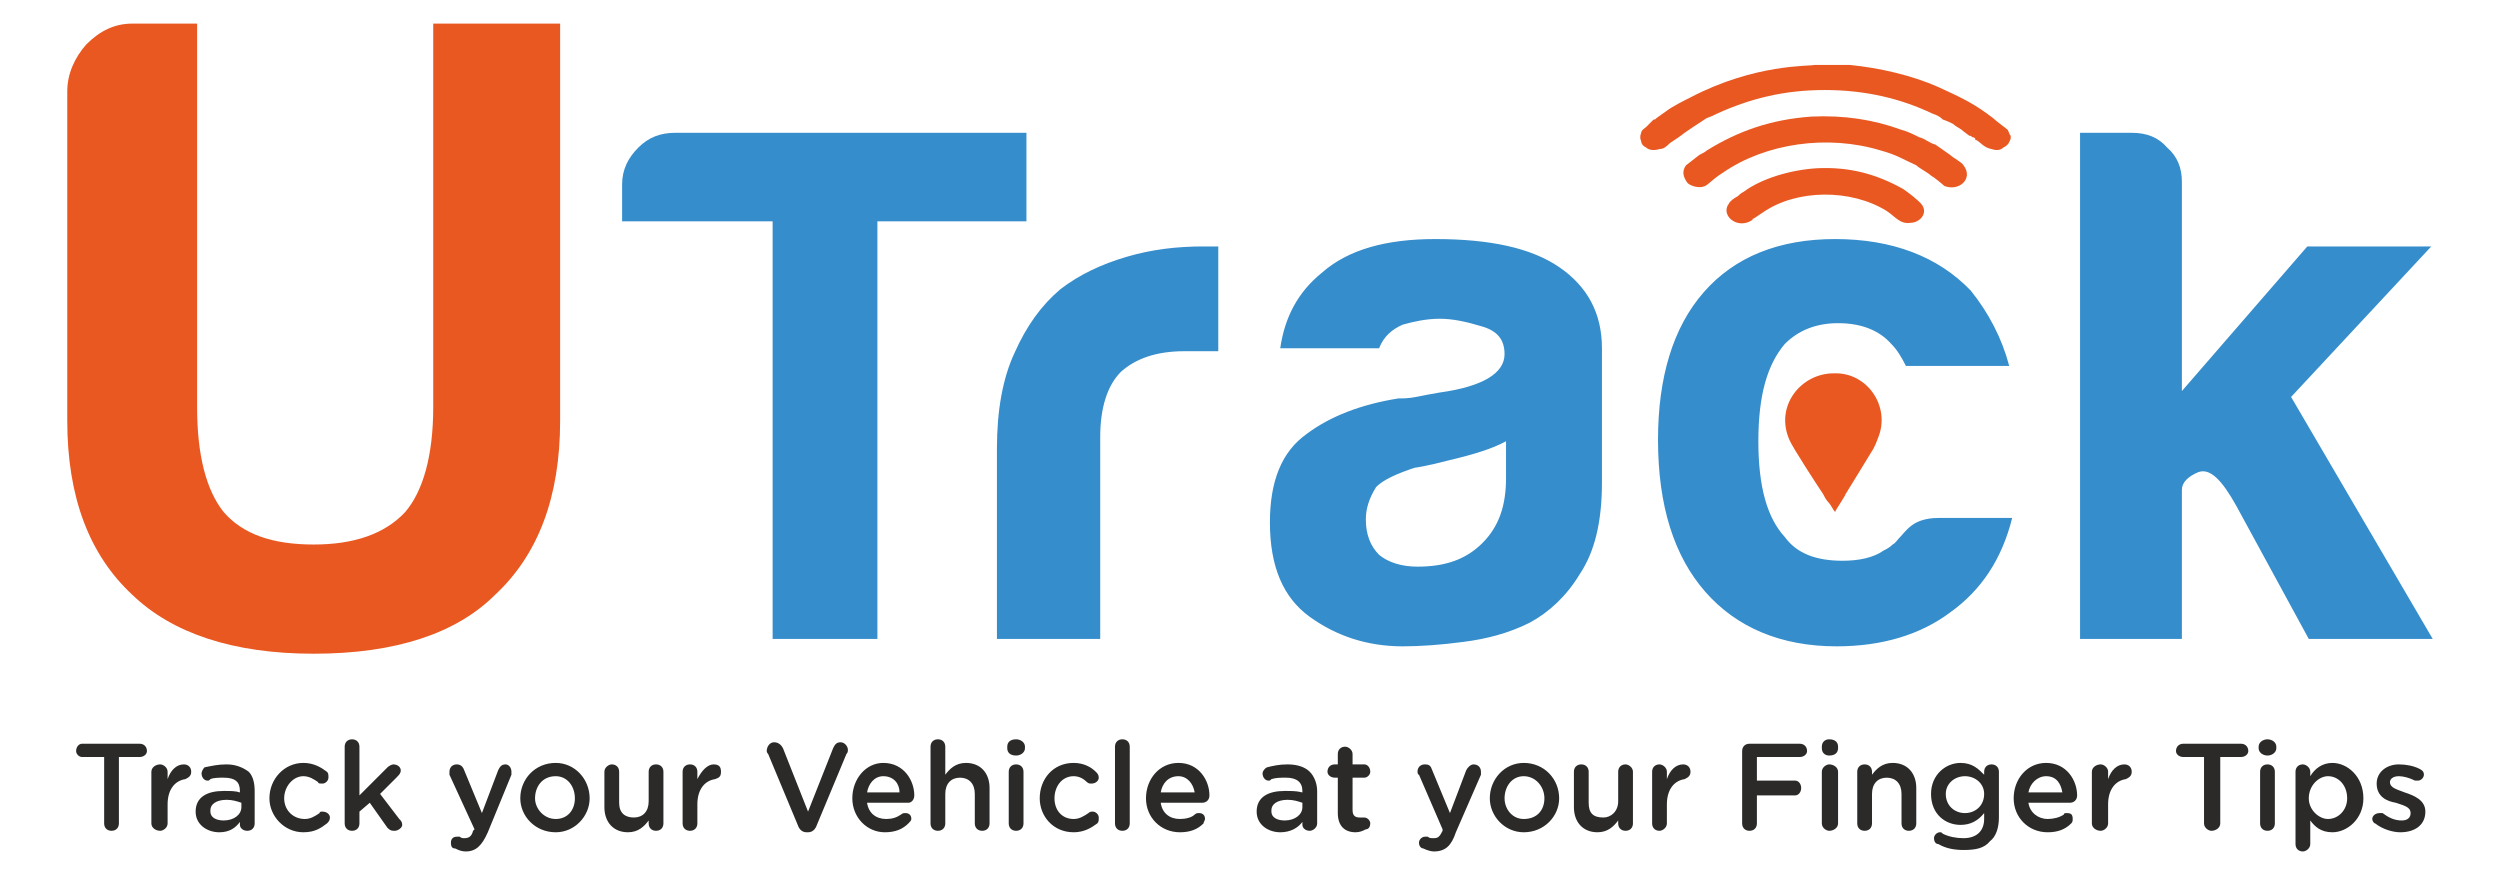 <?xml version="1.0" encoding="UTF-8"?>
<!DOCTYPE svg PUBLIC "-//W3C//DTD SVG 1.1//EN" "http://www.w3.org/Graphics/SVG/1.1/DTD/svg11.dtd">
<!-- Creator: CorelDRAW X7 -->
<svg xmlns="http://www.w3.org/2000/svg" xml:space="preserve" width="16.933mm" height="5.927mm" version="1.1" style="shape-rendering:geometricPrecision; text-rendering:geometricPrecision; image-rendering:optimizeQuality; fill-rule:evenodd; clip-rule:evenodd"
viewBox="0 0 1693 593"
 xmlns:xlink="http://www.w3.org/1999/xlink">
 <defs>
  <style type="text/css">
   <![CDATA[
    .fil0 {fill:#E95821}
    .fil3 {fill:#2B2A29;fill-rule:nonzero}
    .fil1 {fill:#E95821;fill-rule:nonzero}
    .fil2 {fill:#358DCC;fill-rule:nonzero}
   ]]>
  </style>
 </defs>
 <g id="Layer_x0020_1">
  <g id="_1733064583840">
   <g>
    <path class="fil0" d="M1243 347c0,-1 7,-11 7,-12 3,-5 5,-8 8,-13l11 -18c1,-2 2,-4 3,-7 9,-21 -7,-45 -30,-44 -22,0 -40,22 -30,45 2,5 19,31 23,37 1,2 2,4 4,6 1,1 3,5 4,6z"/>
    <path class="fil1" d="M133 16l0 260c0,32 6,56 18,71 13,15 33,22 61,22 27,0 48,-7 62,-22 12,-14 19,-38 19,-71l0 -260 86 0 0 269c0,52 -15,91 -44,118 -26,26 -67,40 -123,40 -55,0 -96,-14 -123,-40 -29,-27 -44,-66 -44,-118l0 -223c0,-12 5,-23 13,-32 9,-9 19,-14 31,-14l44 0z"/>
    <path class="fil0" d="M1111 92l0 2c1,2 0,4 4,6 2,2 6,2 9,1 3,0 5,-2 7,-4l6 -4c5,-4 13,-9 19,-13 3,-1 5,-2 7,-3 22,-10 45,-16 73,-16 28,0 52,6 73,16 3,1 5,2 7,4 3,1 5,2 7,3 2,2 5,3 7,5l4 3c1,0 1,0 2,1 1,0 1,0 2,1 0,1 0,1 1,1 3,2 5,5 10,6 3,1 6,1 8,-1 4,-2 4,-4 5,-6l0 -2c-1,-1 -1,-2 -2,-4 -1,-1 -8,-6 -10,-8l-4 -3c-11,-8 -20,-12 -33,-18 -18,-8 -40,-13 -60,-15 -2,0 -9,0 -10,0l-14 0c-3,1 -40,-1 -84,22 -4,2 -12,6 -16,9l-7 5c-1,1 -1,1 -2,1l-5 5c-4,3 -3,3 -4,6z"/>
    <path class="fil0" d="M1227 79c-28,2 -50,10 -71,23 -1,1 -3,2 -5,3l-9 7c-3,4 -2,8 1,12 2,2 8,4 12,2 2,-1 6,-5 9,-7l3 -2c29,-20 71,-26 107,-15 11,3 15,6 24,10 2,2 8,5 10,7 2,1 8,6 9,7 10,4 20,-5 13,-14 -1,-2 -7,-5 -9,-7l-10 -7c-4,-1 -7,-4 -11,-5 -4,-2 -8,-4 -12,-5 -19,-7 -39,-10 -61,-9z"/>
    <path class="fil0" d="M1231 114c-18,1 -38,7 -50,16 -2,1 -3,2 -4,3 -2,1 -5,3 -6,5 -6,8 6,18 16,11 0,-1 1,-1 1,-1l6 -4c23,-16 60,-16 84,-1 6,4 9,9 16,8 6,0 12,-6 8,-12 -2,-3 -10,-9 -13,-11 -18,-10 -36,-15 -58,-14z"/>
    <path class="fil2" d="M523 433l0 -283 -102 0 0 -25c0,-10 4,-18 11,-25 7,-7 15,-10 25,-10l238 0 0 60 -101 0 0 283 -71 0zm152 0l0 -129c0,-26 4,-48 12,-65 8,-18 18,-32 31,-43 13,-10 28,-17 45,-22 17,-5 34,-7 52,-7 1,0 3,0 5,0 2,0 4,0 5,0l0 71 -23 0c-19,0 -33,5 -43,14 -9,9 -14,24 -14,44l0 137 -70 0zm345 -134c-9,5 -22,9 -39,13 -15,4 -23,5 -23,5 -12,4 -21,8 -26,13 -5,8 -7,15 -7,22 0,10 3,18 9,24 6,5 15,8 26,8 19,0 33,-5 44,-16 11,-11 16,-25 16,-44l0 -25zm16 123c-14,7 -29,11 -45,13 -15,2 -29,3 -41,3 -24,0 -45,-7 -63,-20 -18,-13 -27,-34 -27,-64 0,-28 8,-48 25,-60 16,-12 37,-20 62,-24 3,0 7,0 12,-1 5,-1 10,-2 16,-3 29,-4 44,-13 44,-26 0,-10 -5,-16 -16,-19 -10,-3 -19,-5 -28,-5 -9,0 -18,2 -25,4 -7,3 -13,8 -16,16l-67 0c3,-21 12,-38 28,-51 18,-16 44,-23 77,-23 37,0 65,6 84,19 19,13 29,31 29,55l0 91c0,27 -5,47 -15,62 -9,15 -21,26 -34,33zm277 -71l50 0c-7,28 -21,49 -42,64 -20,15 -46,23 -77,23 -38,0 -68,-13 -89,-37 -21,-24 -32,-58 -32,-103 0,-42 10,-76 31,-100 21,-24 51,-36 89,-36 39,0 70,12 92,35 12,15 21,32 26,51l-70 0c-3,-6 -6,-11 -10,-15 -8,-9 -20,-14 -36,-14 -15,0 -27,5 -36,14 -12,14 -18,35 -18,66 0,31 6,52 18,65 8,11 21,16 39,16 11,0 21,-2 28,-7 2,-1 4,-2 6,-4 2,-1 3,-3 5,-5 2,-2 4,-5 8,-8 4,-3 10,-5 18,-5zm165 -184l0 0 0 98 85 -98 84 0 -95 102 96 164 -84 0 -49 -90c-10,-18 -18,-26 -26,-23 -7,3 -11,7 -11,12l0 37 0 64 -69 0 0 -343 35 0c10,0 18,3 24,10 7,6 10,14 10,23l0 44z"/>
   </g>
   <path class="fil3" d="M70 558c0,3 2,5 5,5 3,0 5,-2 5,-5l0 -45 14 0c3,0 5,-2 5,-4 0,-3 -2,-5 -5,-5l-39 0c-2,0 -4,2 -4,5 0,2 2,4 4,4l15 0 0 45zm32 0c0,3 3,5 6,5 2,0 5,-2 5,-5l0 -13c0,-10 5,-16 12,-17 2,-1 4,-2 4,-5 0,-3 -2,-5 -5,-5 -5,0 -9,4 -11,10l0 -5c0,-3 -3,-5 -5,-5 -3,0 -6,2 -6,5l0 35zm46 6c7,0 11,-3 14,-7l0 2c0,2 2,4 5,4 3,0 5,-2 5,-5l0 -22c0,-5 -1,-10 -4,-13 -4,-3 -9,-5 -15,-5 -6,0 -10,1 -15,2 -1,1 -2,3 -2,4 0,3 2,5 4,5 1,0 1,0 2,-1 2,-1 6,-1 9,-1 8,0 11,3 11,9l0 1c-3,-1 -6,-1 -11,-1 -11,0 -19,4 -19,14l0 0c0,9 8,14 16,14zm3 -8c-5,0 -9,-2 -9,-6l0 -1c0,-4 4,-7 11,-7 4,0 7,1 10,2l0 3c0,5 -5,9 -12,9zm54 8c8,0 12,-3 16,-6 1,-1 2,-2 2,-4 0,-2 -2,-4 -5,-4 -1,0 -2,0 -2,1 -3,2 -6,4 -10,4 -8,0 -14,-6 -14,-14l0 0c0,-8 6,-15 13,-15 4,0 7,2 10,4 0,1 1,1 3,1 2,0 4,-2 4,-4 0,-2 0,-3 -1,-4 -4,-3 -9,-6 -16,-6 -13,0 -23,11 -23,24l0 0c0,12 10,23 23,23zm28 -6c0,3 2,5 5,5 3,0 5,-2 5,-5l0 -8 7 -6 12 17c2,2 3,2 5,2 2,0 5,-2 5,-4 0,-2 -1,-3 -2,-4l-13 -17 11 -11c2,-2 3,-3 3,-5 0,-2 -2,-4 -5,-4 -1,0 -3,1 -4,2l-19 19 0 -33c0,-3 -2,-5 -5,-5 -3,0 -5,2 -5,5l0 52zm82 19c7,0 11,-4 15,-13l16 -39c0,0 0,-2 0,-2 0,-3 -2,-5 -4,-5 -3,0 -4,2 -5,4l-11 29 -12 -29c-1,-3 -3,-4 -5,-4 -3,0 -5,2 -5,5 0,0 0,2 0,2l17 37 -1 1c-1,4 -3,5 -6,5 -1,0 -2,0 -3,-1 -1,0 -1,0 -2,0 -3,0 -4,2 -4,4 0,3 1,4 3,4 2,1 4,2 7,2zm61 -13c13,0 23,-11 23,-23l0 0c0,-13 -10,-24 -23,-24 -14,0 -24,11 -24,24l0 0c0,12 10,23 24,23zm0 -9c-8,0 -14,-7 -14,-14l0 0c0,-8 5,-15 14,-15 8,0 13,7 13,15l0 0c0,8 -5,14 -13,14zm73 -32c0,-3 -2,-5 -5,-5 -3,0 -5,2 -5,5l0 20c0,7 -4,11 -10,11 -6,0 -10,-3 -10,-10l0 -21c0,-3 -2,-5 -5,-5 -2,0 -5,2 -5,5l0 24c0,10 6,17 16,17 7,0 11,-4 14,-8l0 2c0,3 2,5 5,5 3,0 5,-2 5,-5l0 -35zm13 35c0,3 2,5 5,5 3,0 5,-2 5,-5l0 -13c0,-10 5,-16 12,-17 3,-1 4,-2 4,-5 0,-3 -1,-5 -5,-5 -4,0 -8,4 -11,10l0 -5c0,-3 -2,-5 -5,-5 -3,0 -5,2 -5,5l0 35zm84 6l1 0c3,0 5,-2 6,-5l20 -48c1,-1 1,-2 1,-3 0,-2 -2,-5 -5,-5 -3,0 -4,2 -5,4l-17 43 -17 -43c-1,-2 -3,-4 -6,-4 -3,0 -5,3 -5,6 0,0 0,1 1,2l20 48c1,3 3,5 6,5zm41 -27c1,-6 5,-11 11,-11 7,0 11,5 11,11l-22 0zm28 21c1,-1 2,-2 2,-3 0,-3 -2,-4 -4,-4 -1,0 -2,0 -3,1 -3,2 -6,3 -10,3 -7,0 -12,-4 -13,-11l28 0c2,0 4,-2 4,-5 0,-10 -7,-22 -21,-22 -12,0 -21,11 -21,24l0 0c0,13 10,23 22,23 7,0 12,-2 16,-6zm15 0c0,3 2,5 5,5 3,0 5,-2 5,-5l0 -20c0,-7 4,-11 10,-11 6,0 10,4 10,11l0 20c0,3 2,5 5,5 3,0 5,-2 5,-5l0 -24c0,-10 -6,-17 -16,-17 -7,0 -11,4 -14,8l0 -19c0,-3 -2,-5 -5,-5 -3,0 -5,2 -5,5l0 52zm52 -51c0,3 2,5 6,5 3,0 6,-2 6,-5l0 -1c0,-3 -3,-5 -6,-5 -4,0 -6,2 -6,5l0 1zm1 51c0,3 2,5 5,5 3,0 5,-2 5,-5l0 -35c0,-3 -2,-5 -5,-5 -3,0 -5,2 -5,5l0 35zm44 6c7,0 12,-3 16,-6 1,-1 1,-2 1,-4 0,-2 -2,-4 -4,-4 -1,0 -2,0 -3,1 -3,2 -6,4 -10,4 -8,0 -13,-6 -13,-14l0 0c0,-8 5,-15 13,-15 4,0 7,2 9,4 1,1 2,1 3,1 3,0 5,-2 5,-4 0,-2 -1,-3 -2,-4 -3,-3 -8,-6 -15,-6 -14,0 -23,11 -23,24l0 0c0,12 9,23 23,23zm28 -6c0,3 2,5 5,5 3,0 5,-2 5,-5l0 -52c0,-3 -2,-5 -5,-5 -3,0 -5,2 -5,5l0 52zm31 -21c1,-6 5,-11 12,-11 6,0 10,5 11,11l-23 0zm29 21c0,-1 1,-2 1,-3 0,-3 -2,-4 -4,-4 -1,0 -2,0 -3,1 -2,2 -6,3 -10,3 -7,0 -12,-4 -13,-11l28 0c3,0 5,-2 5,-5 0,-10 -7,-22 -21,-22 -13,0 -22,11 -22,24l0 0c0,13 10,23 23,23 7,0 12,-2 16,-6zm52 6c7,0 12,-3 15,-7l0 2c0,2 2,4 5,4 2,0 5,-2 5,-5l0 -22c0,-5 -2,-10 -5,-13 -3,-3 -8,-5 -15,-5 -6,0 -10,1 -14,2 -2,1 -3,3 -3,4 0,3 2,5 4,5 1,0 1,0 2,-1 3,-1 6,-1 10,-1 7,0 11,3 11,9l0 1c-4,-1 -7,-1 -12,-1 -11,0 -19,4 -19,14l0 0c0,9 8,14 16,14zm3 -8c-5,0 -9,-2 -9,-6l0 -1c0,-4 4,-7 11,-7 4,0 7,1 10,2l0 3c0,5 -5,9 -12,9zm48 8c3,0 5,-1 7,-2 2,0 3,-2 3,-4 0,-2 -2,-4 -4,-4 -1,0 -2,0 -3,0 -3,0 -5,-1 -5,-5l0 -22 8 0c2,0 4,-2 4,-4 0,-3 -2,-5 -4,-5l-8 0 0 -7c0,-3 -3,-5 -5,-5 -3,0 -5,2 -5,5l0 7 -2 0c-3,0 -5,2 -5,5 0,2 2,4 5,4l2 0 0 24c0,9 5,13 12,13zm53 13c8,0 12,-4 15,-13l17 -39c0,0 0,-2 0,-2 0,-3 -2,-5 -5,-5 -2,0 -4,2 -5,4l-11 29 -12 -29c-1,-3 -2,-4 -5,-4 -3,0 -5,2 -5,5 0,0 0,2 1,2l16 37 0 1c-2,4 -3,5 -6,5 -2,0 -3,0 -4,-1 0,0 -1,0 -2,0 -2,0 -4,2 -4,4 0,3 2,4 3,4 2,1 5,2 7,2zm61 -13c14,0 24,-11 24,-23l0 0c0,-13 -10,-24 -24,-24 -13,0 -23,11 -23,24l0 0c0,12 10,23 23,23zm0 -9c-8,0 -13,-7 -13,-14l0 0c0,-8 5,-15 13,-15 8,0 14,7 14,15l0 0c0,8 -5,14 -14,14zm74 -32c0,-3 -3,-5 -5,-5 -3,0 -5,2 -5,5l0 20c0,7 -5,11 -10,11 -7,0 -10,-3 -10,-10l0 -21c0,-3 -2,-5 -5,-5 -3,0 -5,2 -5,5l0 24c0,10 6,17 16,17 7,0 11,-4 14,-8l0 2c0,3 2,5 5,5 3,0 5,-2 5,-5l0 -35zm13 35c0,3 2,5 5,5 2,0 5,-2 5,-5l0 -13c0,-10 5,-16 12,-17 2,-1 4,-2 4,-5 0,-3 -2,-5 -5,-5 -5,0 -9,4 -11,10l0 -5c0,-3 -3,-5 -5,-5 -3,0 -5,2 -5,5l0 35zm61 0c0,3 2,5 5,5 3,0 5,-2 5,-5l0 -19 26 0c2,0 4,-2 4,-5 0,-3 -2,-5 -4,-5l-26 0 0 -16 29 0c3,0 5,-2 5,-4 0,-3 -2,-5 -5,-5l-34 0c-3,0 -5,2 -5,5l0 49zm54 -51c0,3 2,5 5,5 4,0 6,-2 6,-5l0 -1c0,-3 -2,-5 -6,-5 -3,0 -5,2 -5,5l0 1zm0 51c0,3 3,5 5,5 3,0 6,-2 6,-5l0 -35c0,-3 -3,-5 -6,-5 -2,0 -5,2 -5,5l0 35zm24 0c0,3 2,5 5,5 3,0 5,-2 5,-5l0 -20c0,-7 4,-11 10,-11 6,0 10,4 10,11l0 20c0,3 2,5 5,5 3,0 5,-2 5,-5l0 -24c0,-10 -6,-17 -16,-17 -7,0 -11,4 -14,8l0 -2c0,-3 -2,-5 -5,-5 -3,0 -5,2 -5,5l0 35zm72 18c8,0 14,-1 18,-6 4,-3 6,-9 6,-16l0 -31c0,-3 -2,-5 -5,-5 -3,0 -5,2 -5,5l0 2c-4,-4 -8,-8 -16,-8 -10,0 -20,8 -20,21l0 0c0,14 10,21 20,21 7,0 12,-3 16,-8l0 4c0,8 -5,13 -14,13 -5,0 -10,-1 -14,-3 -1,-1 -1,-1 -2,-1 -2,0 -4,2 -4,4 0,2 1,4 3,4 5,3 11,4 17,4zm1 -25c-7,0 -13,-5 -13,-13l0 0c0,-7 6,-12 13,-12 7,0 13,5 13,12l0 0c0,8 -6,13 -13,13zm43 -14c1,-6 6,-11 12,-11 7,0 10,5 11,11l-23 0zm29 21c1,-1 1,-2 1,-3 0,-3 -1,-4 -4,-4 -1,0 -2,0 -2,1 -3,2 -7,3 -11,3 -6,0 -12,-4 -13,-11l28 0c3,0 5,-2 5,-5 0,-10 -7,-22 -21,-22 -13,0 -22,11 -22,24l0 0c0,13 10,23 23,23 7,0 12,-2 16,-6zm14 0c0,3 3,5 6,5 2,0 5,-2 5,-5l0 -13c0,-10 5,-16 12,-17 2,-1 4,-2 4,-5 0,-3 -2,-5 -5,-5 -5,0 -9,4 -11,10l0 -5c0,-3 -3,-5 -5,-5 -3,0 -6,2 -6,5l0 35zm76 0c0,3 3,5 5,5 3,0 6,-2 6,-5l0 -45 14 0c3,0 5,-2 5,-4 0,-3 -2,-5 -5,-5l-39 0c-3,0 -5,2 -5,5 0,2 2,4 5,4l14 0 0 45zm37 -51c0,3 3,5 6,5 3,0 6,-2 6,-5l0 -1c0,-3 -3,-5 -6,-5 -3,0 -6,2 -6,5l0 1zm1 51c0,3 2,5 5,5 3,0 5,-2 5,-5l0 -35c0,-3 -2,-5 -5,-5 -3,0 -5,2 -5,5l0 35zm24 14c0,3 2,5 5,5 2,0 5,-2 5,-5l0 -16c3,4 7,8 15,8 10,0 21,-9 21,-23l0 0c0,-15 -11,-24 -21,-24 -7,0 -12,4 -15,9l0 -3c0,-3 -3,-5 -5,-5 -3,0 -5,2 -5,5l0 49zm22 -17c-6,0 -13,-6 -13,-14l0 0c0,-9 7,-15 13,-15 7,0 13,6 13,15l0 0c0,8 -6,14 -13,14zm49 9c10,0 17,-5 17,-14l0 0c0,-8 -8,-11 -14,-13 -5,-2 -10,-3 -10,-7l0 0c0,-2 2,-4 6,-4 3,0 7,1 11,3 0,0 1,0 2,0 2,0 4,-2 4,-4 0,-2 -1,-3 -3,-4 -4,-2 -9,-3 -14,-3 -8,0 -15,5 -15,13l0 0c0,9 7,12 13,13 6,2 10,3 10,7l0 0c0,3 -2,5 -6,5 -5,0 -9,-2 -13,-5 -1,0 -2,0 -2,0 -3,0 -5,2 -5,4 0,1 1,3 2,3 5,4 12,6 17,6z"/>
  </g>
 </g>
</svg>
